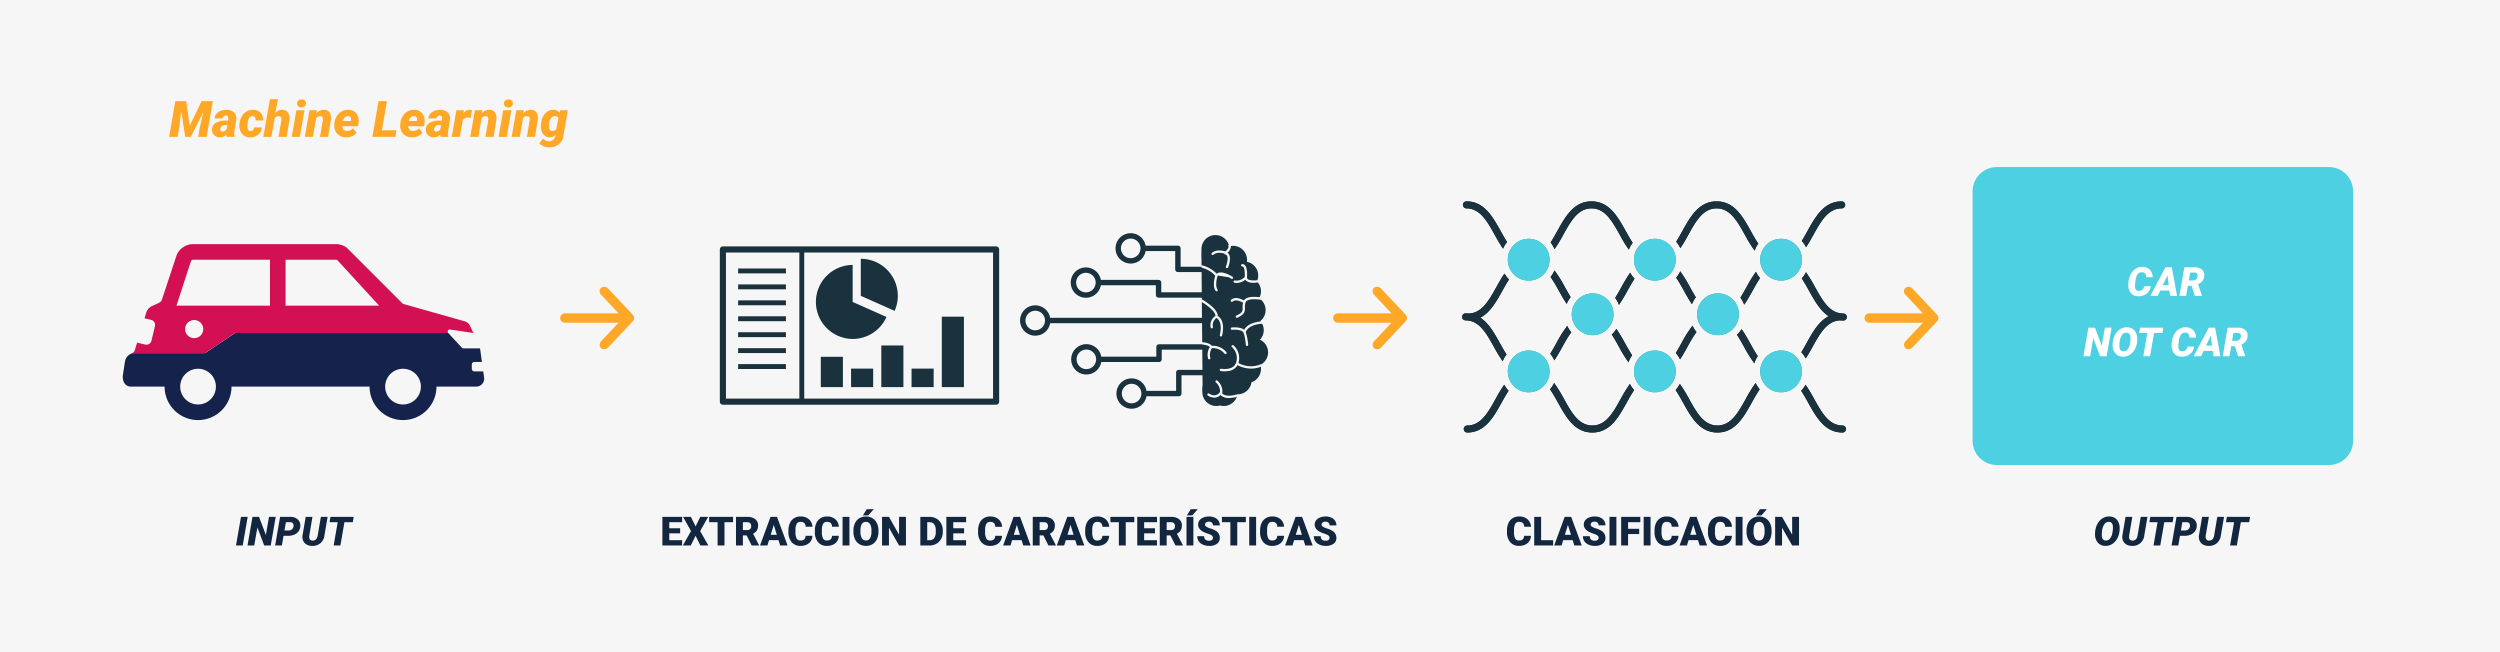 <svg xmlns="http://www.w3.org/2000/svg" xmlns:xlink="http://www.w3.org/1999/xlink" width="1242" height="324" viewBox="0 0 1242 324">
  <defs>
    <clipPath id="clip-path">
      <rect id="Rectángulo_43847" data-name="Rectángulo 43847" width="191.141" height="114.836" fill="none"/>
    </clipPath>
    <clipPath id="clip-path-3">
      <rect id="Rectángulo_43848" data-name="Rectángulo 43848" width="123.213" height="87.2" fill="none"/>
    </clipPath>
    <clipPath id="clip-path-4">
      <rect id="Rectángulo_43861" data-name="Rectángulo 43861" width="138.771" height="78.636" fill="none"/>
    </clipPath>
    <clipPath id="clip-path-5">
      <rect id="Rectángulo_43862" data-name="Rectángulo 43862" width="179.546" height="87.417" fill="none"/>
    </clipPath>
    <clipPath id="clip-path-6">
      <rect id="Rectángulo_43750" data-name="Rectángulo 43750" width="36.701" height="31" transform="translate(16)" fill="#ffa726"/>
    </clipPath>
  </defs>
  <g id="Grupo_144978" data-name="Grupo 144978" transform="translate(-178 -8726)">
    <g id="Grupo_144945" data-name="Grupo 144945">
      <g id="Grupo_144943" data-name="Grupo 144943">
        <path id="Trazado_192666" data-name="Trazado 192666" d="M0,0H1242V324H0Z" transform="translate(178 8726)" fill="#f6f6f6"/>
        <g id="Grupo_144899" data-name="Grupo 144899" transform="translate(892.369 8826.04)">
          <g id="Grupo_144898" data-name="Grupo 144898" transform="translate(12)" clip-path="url(#clip-path)">
            <path id="Trazado_192563" data-name="Trazado 192563" d="M49.071,31.684A10.381,10.381,0,1,0,59.451,42.065,10.381,10.381,0,0,0,49.071,31.684" transform="translate(-15.988 -13.093)" fill="#26a69a"/>
            <path id="Trazado_192564" data-name="Trazado 192564" d="M49.071,126.275a10.381,10.381,0,1,0,10.381,10.381,10.381,10.381,0,0,0-10.381-10.381" transform="translate(-15.988 -52.18)" fill="#26a69a"/>
            <path id="Trazado_192565" data-name="Trazado 192565" d="M155.913,52.444a10.381,10.381,0,1,0-10.381-10.381,10.381,10.381,0,0,0,10.381,10.381" transform="translate(-60.138 -13.092)" fill="#26a69a"/>
            <path id="Trazado_192566" data-name="Trazado 192566" d="M103.2,77.9a10.38,10.38,0,1,0,10.381,10.381A10.381,10.381,0,0,0,103.2,77.9" transform="translate(-38.356 -32.189)" fill="#26a69a"/>
            <path id="Trazado_192567" data-name="Trazado 192567" d="M209.346,77.9a10.38,10.38,0,1,0,10.381,10.381A10.381,10.381,0,0,0,209.346,77.9" transform="translate(-82.217 -32.189)" fill="#26a69a"/>
            <path id="Trazado_192568" data-name="Trazado 192568" d="M155.913,126.275a10.381,10.381,0,1,0,10.381,10.381,10.381,10.381,0,0,0-10.381-10.381" transform="translate(-60.138 -52.18)" fill="#26a69a"/>
            <path id="Trazado_192569" data-name="Trazado 192569" d="M262.755,52.444a10.381,10.381,0,1,0-10.381-10.381,10.381,10.381,0,0,0,10.381,10.381" transform="translate(-104.287 -13.092)" fill="#26a69a"/>
            <path id="Trazado_192570" data-name="Trazado 192570" d="M262.755,126.275a10.381,10.381,0,1,0,10.381,10.381,10.381,10.381,0,0,0-10.381-10.381" transform="translate(-104.287 -52.18)" fill="#26a69a"/>
            <path id="Trazado_192571" data-name="Trazado 192571" d="M80.716,115.739a69.877,69.877,0,0,1,4.362-7.168,13.916,13.916,0,0,1-1.994-3.144,62.7,62.7,0,0,0-5.415,8.615c-1,1.8-1.99,3.572-3.028,5.2a13.9,13.9,0,0,1,2.01,3.286c1.465-2.122,2.773-4.469,4.066-6.792" transform="translate(-30.844 -43.565)" fill="#1a323d"/>
            <path id="Trazado_192572" data-name="Trazado 192572" d="M82.931,75.089A13.843,13.843,0,0,1,84.888,71.7c-.965-1.543-1.889-3.2-2.826-4.885a65.086,65.086,0,0,0-5.218-8.364,13.873,13.873,0,0,1-1.927,3.262,75.073,75.073,0,0,1,4.1,6.8c1.249,2.244,2.513,4.511,3.917,6.575" transform="translate(-30.958 -24.154)" fill="#1a323d"/>
            <path id="Trazado_192573" data-name="Trazado 192573" d="M189.1,75.54a13.865,13.865,0,0,1,1.93-3.419c-.988-1.571-1.932-3.265-2.889-4.985a69.775,69.775,0,0,0-4.869-7.911,13.892,13.892,0,0,1-2.021,3.172c1.344,1.95,2.582,4.171,3.842,6.436,1.276,2.292,2.566,4.608,4.007,6.707" transform="translate(-74.899 -24.473)" fill="#1a323d"/>
            <path id="Trazado_192574" data-name="Trazado 192574" d="M137.066,60.373a77.5,77.5,0,0,0-4.377,7.238c-1.016,1.825-2.018,3.622-3.072,5.273a13.828,13.828,0,0,1,1.854,3.5,79.592,79.592,0,0,0,4.266-7.078c1.149-2.064,2.278-4.092,3.487-5.911a13.952,13.952,0,0,1-2.158-3.023" transform="translate(-53.561 -24.948)" fill="#1a323d"/>
            <path id="Trazado_192575" data-name="Trazado 192575" d="M238.637,67.3c-.995,1.787-1.975,3.546-3,5.167a13.87,13.87,0,0,1,1.882,3.471c1.507-2.161,2.846-4.564,4.17-6.942,1.223-2.2,2.425-4.352,3.723-6.26a13.919,13.919,0,0,1-2.07-3.119,72.2,72.2,0,0,0-4.7,7.682" transform="translate(-97.369 -24.634)" fill="#1a323d"/>
            <path id="Trazado_192576" data-name="Trazado 192576" d="M307.279,80.479a1.73,1.73,0,0,0-.422-.058l-.108,0c-5.888-.781-9.192-6.712-12.675-12.968A74.843,74.843,0,0,0,289.537,60a13.931,13.931,0,0,1-2.111,3.074c1.252,1.863,2.415,3.952,3.6,6.08,2.736,4.915,5.537,9.94,9.759,12.7-4.923,2.53-7.994,8.039-10.988,13.416-.855,1.536-1.7,3.051-2.574,4.475a13.945,13.945,0,0,1,2.2,3.057c1.211-1.86,2.324-3.856,3.426-5.835,3.678-6.606,7.157-12.848,13.69-13.048a14.433,14.433,0,0,0,1.55.083,1.744,1.744,0,0,0,0-3.488c-.275,0-.542-.014-.806-.035" transform="translate(-118.688 -24.794)" fill="#1a323d"/>
            <path id="Trazado_192577" data-name="Trazado 192577" d="M236.2,116.867a65.8,65.8,0,0,0,5.157,8.285,13.8,13.8,0,0,1,1.694-3.6c-1.33-1.937-2.555-4.136-3.8-6.378a80.432,80.432,0,0,0-4.22-7.013,13.948,13.948,0,0,1-2.319,2.792c1.211,1.821,2.341,3.852,3.491,5.917" transform="translate(-96.16 -44.694)" fill="#1a323d"/>
            <path id="Trazado_192578" data-name="Trazado 192578" d="M135.027,124.573a13.827,13.827,0,0,1,1.806-3.5c-1.225-1.837-2.368-3.888-3.53-5.976a79.081,79.081,0,0,0-4.293-7.118,13.965,13.965,0,0,1-2.3,2.815c1.231,1.842,2.378,3.9,3.545,6a71.114,71.114,0,0,0,4.772,7.78" transform="translate(-52.359 -44.619)" fill="#1a323d"/>
            <path id="Trazado_192579" data-name="Trazado 192579" d="M186.782,115.659a68.715,68.715,0,0,1,4.428-7.257,13.932,13.932,0,0,1-1.969-3.167,61.666,61.666,0,0,0-5.507,8.728c-.927,1.665-1.841,3.306-2.794,4.834a13.914,13.914,0,0,1,2.107,3.167c1.332-1.992,2.54-4.158,3.735-6.3" transform="translate(-74.769 -43.486)" fill="#1a323d"/>
            <path id="Trazado_192580" data-name="Trazado 192580" d="M215.563,161.827c-3.738,6.715-7.269,13.057-14.011,13.057s-10.273-6.342-14.011-13.057a72.862,72.862,0,0,0-4.658-7.623,13.925,13.925,0,0,1-2.1,3.079c1.293,1.9,2.49,4.051,3.709,6.241,4.064,7.3,8.266,14.849,17.059,14.849s12.995-7.549,17.059-14.849c1.294-2.325,2.565-4.606,3.951-6.594a13.905,13.905,0,0,1-2.008-3.173,68.058,68.058,0,0,0-4.991,8.07" transform="translate(-74.705 -63.536)" fill="#1a323d"/>
            <path id="Trazado_192581" data-name="Trazado 192581" d="M109.489,161.826c-3.738,6.714-7.269,13.057-14.012,13.057S85.2,168.541,81.465,161.826a68.043,68.043,0,0,0-4.993-8.072,13.9,13.9,0,0,1-2.007,3.173c1.387,1.989,2.658,4.269,3.953,6.6,4.064,7.3,8.267,14.848,17.06,14.848s13-7.549,17.059-14.849c1.218-2.188,2.415-4.335,3.708-6.238a13.894,13.894,0,0,1-2.1-3.078,73,73,0,0,0-4.655,7.619" transform="translate(-30.771 -63.535)" fill="#1a323d"/>
            <path id="Trazado_192582" data-name="Trazado 192582" d="M293.4,16.546c3.738-6.715,7.27-13.057,14.012-13.057a1.744,1.744,0,0,0,0-3.488c-8.793,0-13,7.549-17.06,14.849-.922,1.656-1.833,3.291-2.781,4.812a13.934,13.934,0,0,1,2.138,3.124c1.315-1.973,2.51-4.116,3.691-6.239" transform="translate(-118.83 0)" fill="#1a323d"/>
            <path id="Trazado_192583" data-name="Trazado 192583" d="M307.614,175.513c-6.742,0-10.273-6.342-14.011-13.057a78.185,78.185,0,0,0-4.336-7.178,13.931,13.931,0,0,1-2.192,2.976c1.206,1.817,2.333,3.84,3.48,5.9,4.064,7.3,8.266,14.849,17.059,14.849a1.744,1.744,0,0,0,0-3.488" transform="translate(-118.627 -64.165)" fill="#1a323d"/>
            <path id="Trazado_192584" data-name="Trazado 192584" d="M17.151,162.456c-3.738,6.715-7.27,13.058-14.012,13.058a1.744,1.744,0,0,0,0,3.488c8.793,0,13-7.549,17.06-14.849,1.146-2.058,2.273-4.082,3.479-5.9a13.935,13.935,0,0,1-2.192-2.975,78.314,78.314,0,0,0-4.335,7.176" transform="translate(-0.576 -64.166)" fill="#1a323d"/>
            <path id="Trazado_192585" data-name="Trazado 192585" d="M2.55,84.407a1.73,1.73,0,0,0,.422.058l.108,0c5.888.781,9.192,6.712,12.675,12.968a76.946,76.946,0,0,0,4.406,7.277,13.848,13.848,0,0,1,1.912-3.394c-1.128-1.733-2.19-3.64-3.27-5.58-2.736-4.915-5.537-9.94-9.759-12.7,4.923-2.53,7.994-8.039,10.988-13.416,1.078-1.936,2.139-3.84,3.264-5.571a13.973,13.973,0,0,1-2.241-2.926c-1.467,2.124-2.776,4.474-4.071,6.8-3.678,6.606-7.157,12.848-13.69,13.048a14.433,14.433,0,0,0-1.55-.083,1.744,1.744,0,0,0,0,3.488c.275,0,.542.014.806.035" transform="translate(0 -25.256)" fill="#1a323d"/>
            <path id="Trazado_192586" data-name="Trazado 192586" d="M187.326,16.545c3.738-6.714,7.269-13.057,14.012-13.057s10.274,6.342,14.012,13.057a69.361,69.361,0,0,0,4.9,7.948,13.831,13.831,0,0,1,1.792-3.5c-1.267-1.879-2.445-3.99-3.642-6.142C214.334,7.549,210.131,0,201.338,0s-13,7.549-17.059,14.849c-1,1.791-1.98,3.554-3.012,5.178a13.885,13.885,0,0,1,2.047,3.235c1.444-2.1,2.736-4.422,4.014-6.717" transform="translate(-74.904)" fill="#1a323d"/>
            <path id="Trazado_192587" data-name="Trazado 192587" d="M81.254,16.546C84.992,9.831,88.523,3.488,95.265,3.488s10.273,6.342,14.012,13.057a74.691,74.691,0,0,0,4.53,7.449,13.843,13.843,0,0,1,1.9-3.4c-1.168-1.777-2.264-3.744-3.379-5.746C108.26,7.549,104.057,0,95.265,0S82.27,7.549,78.206,14.849c-1.075,1.931-2.134,3.83-3.255,5.558A13.9,13.9,0,0,1,76.9,23.75a77.948,77.948,0,0,0,4.354-7.2" transform="translate(-30.972)" fill="#1a323d"/>
            <path id="Trazado_192588" data-name="Trazado 192588" d="M2.442,3.488c6.742,0,10.273,6.342,14.011,13.057,1.326,2.382,2.668,4.789,4.178,6.953a13.9,13.9,0,0,1,2-3.287c-1.075-1.675-2.094-3.5-3.129-5.362C15.437,7.549,11.235,0,2.442,0a1.744,1.744,0,0,0,0,3.488" transform="translate(-0.288)" fill="#1a323d"/>
          </g>
          <g id="Grupo_144906" data-name="Grupo 144906" transform="translate(12)" clip-path="url(#clip-path)">
            <path id="Trazado_192595" data-name="Trazado 192595" d="M49.071,31.684A10.381,10.381,0,1,0,59.451,42.065,10.381,10.381,0,0,0,49.071,31.684" transform="translate(-15.988 -13.093)" fill="#4dd0e1"/>
            <path id="Trazado_192596" data-name="Trazado 192596" d="M49.071,126.275a10.381,10.381,0,1,0,10.381,10.381,10.381,10.381,0,0,0-10.381-10.381" transform="translate(-15.988 -52.18)" fill="#4dd0e1"/>
            <path id="Trazado_192597" data-name="Trazado 192597" d="M155.913,52.444a10.381,10.381,0,1,0-10.381-10.381,10.381,10.381,0,0,0,10.381,10.381" transform="translate(-60.138 -13.092)" fill="#4dd0e1"/>
            <path id="Trazado_192598" data-name="Trazado 192598" d="M103.2,77.9a10.38,10.38,0,1,0,10.381,10.381A10.381,10.381,0,0,0,103.2,77.9" transform="translate(-38.356 -32.189)" fill="#4dd0e1"/>
            <path id="Trazado_192599" data-name="Trazado 192599" d="M209.346,77.9a10.38,10.38,0,1,0,10.381,10.381A10.381,10.381,0,0,0,209.346,77.9" transform="translate(-82.217 -32.189)" fill="#4dd0e1"/>
            <path id="Trazado_192600" data-name="Trazado 192600" d="M155.913,126.275a10.381,10.381,0,1,0,10.381,10.381,10.381,10.381,0,0,0-10.381-10.381" transform="translate(-60.138 -52.18)" fill="#4dd0e1"/>
            <path id="Trazado_192601" data-name="Trazado 192601" d="M262.755,52.444a10.381,10.381,0,1,0-10.381-10.381,10.381,10.381,0,0,0,10.381,10.381" transform="translate(-104.287 -13.092)" fill="#4dd0e1"/>
            <path id="Trazado_192602" data-name="Trazado 192602" d="M262.755,126.275a10.381,10.381,0,1,0,10.381,10.381,10.381,10.381,0,0,0-10.381-10.381" transform="translate(-104.287 -52.18)" fill="#4dd0e1"/>
            <path id="Trazado_192603" data-name="Trazado 192603" d="M80.716,115.739a69.877,69.877,0,0,1,4.362-7.168,13.916,13.916,0,0,1-1.994-3.144,62.7,62.7,0,0,0-5.415,8.615c-1,1.8-1.99,3.572-3.028,5.2a13.9,13.9,0,0,1,2.01,3.286c1.465-2.122,2.773-4.469,4.066-6.792" transform="translate(-30.844 -43.565)" fill="#1a323d"/>
            <path id="Trazado_192604" data-name="Trazado 192604" d="M82.931,75.089A13.843,13.843,0,0,1,84.888,71.7c-.965-1.543-1.889-3.2-2.826-4.885a65.086,65.086,0,0,0-5.218-8.364,13.873,13.873,0,0,1-1.927,3.262,75.073,75.073,0,0,1,4.1,6.8c1.249,2.244,2.513,4.511,3.917,6.575" transform="translate(-30.958 -24.154)" fill="#1a323d"/>
            <path id="Trazado_192605" data-name="Trazado 192605" d="M189.1,75.54a13.865,13.865,0,0,1,1.93-3.419c-.988-1.571-1.932-3.265-2.889-4.985a69.775,69.775,0,0,0-4.869-7.911,13.892,13.892,0,0,1-2.021,3.172c1.344,1.95,2.582,4.171,3.842,6.436,1.276,2.292,2.566,4.608,4.007,6.707" transform="translate(-74.899 -24.473)" fill="#1a323d"/>
            <path id="Trazado_192606" data-name="Trazado 192606" d="M137.066,60.373a77.5,77.5,0,0,0-4.377,7.238c-1.016,1.825-2.018,3.622-3.072,5.273a13.828,13.828,0,0,1,1.854,3.5,79.592,79.592,0,0,0,4.266-7.078c1.149-2.064,2.278-4.092,3.487-5.911a13.952,13.952,0,0,1-2.158-3.023" transform="translate(-53.561 -24.948)" fill="#1a323d"/>
            <path id="Trazado_192607" data-name="Trazado 192607" d="M238.637,67.3c-.995,1.787-1.975,3.546-3,5.167a13.87,13.87,0,0,1,1.882,3.471c1.507-2.161,2.846-4.564,4.17-6.942,1.223-2.2,2.425-4.352,3.723-6.26a13.919,13.919,0,0,1-2.07-3.119,72.2,72.2,0,0,0-4.7,7.682" transform="translate(-97.369 -24.634)" fill="#1a323d"/>
            <path id="Trazado_192608" data-name="Trazado 192608" d="M307.279,80.479a1.73,1.73,0,0,0-.422-.058l-.108,0c-5.888-.781-9.192-6.712-12.675-12.968A74.843,74.843,0,0,0,289.537,60a13.931,13.931,0,0,1-2.111,3.074c1.252,1.863,2.415,3.952,3.6,6.08,2.736,4.915,5.537,9.94,9.759,12.7-4.923,2.53-7.994,8.039-10.988,13.416-.855,1.536-1.7,3.051-2.574,4.475a13.945,13.945,0,0,1,2.2,3.057c1.211-1.86,2.324-3.856,3.426-5.835,3.678-6.606,7.157-12.848,13.69-13.048a14.433,14.433,0,0,0,1.55.083,1.744,1.744,0,0,0,0-3.488c-.275,0-.542-.014-.806-.035" transform="translate(-118.688 -24.794)" fill="#1a323d"/>
            <path id="Trazado_192609" data-name="Trazado 192609" d="M236.2,116.867a65.8,65.8,0,0,0,5.157,8.285,13.8,13.8,0,0,1,1.694-3.6c-1.33-1.937-2.555-4.136-3.8-6.378a80.432,80.432,0,0,0-4.22-7.013,13.948,13.948,0,0,1-2.319,2.792c1.211,1.821,2.341,3.852,3.491,5.917" transform="translate(-96.16 -44.694)" fill="#1a323d"/>
            <path id="Trazado_192610" data-name="Trazado 192610" d="M135.027,124.573a13.827,13.827,0,0,1,1.806-3.5c-1.225-1.837-2.368-3.888-3.53-5.976a79.081,79.081,0,0,0-4.293-7.118,13.965,13.965,0,0,1-2.3,2.815c1.231,1.842,2.378,3.9,3.545,6a71.114,71.114,0,0,0,4.772,7.78" transform="translate(-52.359 -44.619)" fill="#1a323d"/>
            <path id="Trazado_192611" data-name="Trazado 192611" d="M186.782,115.659a68.715,68.715,0,0,1,4.428-7.257,13.932,13.932,0,0,1-1.969-3.167,61.666,61.666,0,0,0-5.507,8.728c-.927,1.665-1.841,3.306-2.794,4.834a13.914,13.914,0,0,1,2.107,3.167c1.332-1.992,2.54-4.158,3.735-6.3" transform="translate(-74.769 -43.486)" fill="#1a323d"/>
            <path id="Trazado_192612" data-name="Trazado 192612" d="M215.563,161.827c-3.738,6.715-7.269,13.057-14.011,13.057s-10.273-6.342-14.011-13.057a72.862,72.862,0,0,0-4.658-7.623,13.925,13.925,0,0,1-2.1,3.079c1.293,1.9,2.49,4.051,3.709,6.241,4.064,7.3,8.266,14.849,17.059,14.849s12.995-7.549,17.059-14.849c1.294-2.325,2.565-4.606,3.951-6.594a13.905,13.905,0,0,1-2.008-3.173,68.058,68.058,0,0,0-4.991,8.07" transform="translate(-74.705 -63.536)" fill="#1a323d"/>
            <path id="Trazado_192613" data-name="Trazado 192613" d="M109.489,161.826c-3.738,6.714-7.269,13.057-14.012,13.057S85.2,168.541,81.465,161.826a68.043,68.043,0,0,0-4.993-8.072,13.9,13.9,0,0,1-2.007,3.173c1.387,1.989,2.658,4.269,3.953,6.6,4.064,7.3,8.267,14.848,17.06,14.848s13-7.549,17.059-14.849c1.218-2.188,2.415-4.335,3.708-6.238a13.894,13.894,0,0,1-2.1-3.078,73,73,0,0,0-4.655,7.619" transform="translate(-30.771 -63.535)" fill="#1a323d"/>
            <path id="Trazado_192614" data-name="Trazado 192614" d="M293.4,16.546c3.738-6.715,7.27-13.057,14.012-13.057a1.744,1.744,0,0,0,0-3.488c-8.793,0-13,7.549-17.06,14.849-.922,1.656-1.833,3.291-2.781,4.812a13.934,13.934,0,0,1,2.138,3.124c1.315-1.973,2.51-4.116,3.691-6.239" transform="translate(-118.83 0)" fill="#1a323d"/>
            <path id="Trazado_192615" data-name="Trazado 192615" d="M307.614,175.513c-6.742,0-10.273-6.342-14.011-13.057a78.185,78.185,0,0,0-4.336-7.178,13.931,13.931,0,0,1-2.192,2.976c1.206,1.817,2.333,3.84,3.48,5.9,4.064,7.3,8.266,14.849,17.059,14.849a1.744,1.744,0,0,0,0-3.488" transform="translate(-118.627 -64.165)" fill="#1a323d"/>
            <path id="Trazado_192616" data-name="Trazado 192616" d="M17.151,162.456c-3.738,6.715-7.27,13.058-14.012,13.058a1.744,1.744,0,0,0,0,3.488c8.793,0,13-7.549,17.06-14.849,1.146-2.058,2.273-4.082,3.479-5.9a13.935,13.935,0,0,1-2.192-2.975,78.314,78.314,0,0,0-4.335,7.176" transform="translate(-0.576 -64.166)" fill="#1a323d"/>
            <path id="Trazado_192617" data-name="Trazado 192617" d="M2.55,84.407a1.73,1.73,0,0,0,.422.058l.108,0c5.888.781,9.192,6.712,12.675,12.968a76.946,76.946,0,0,0,4.406,7.277,13.848,13.848,0,0,1,1.912-3.394c-1.128-1.733-2.19-3.64-3.27-5.58-2.736-4.915-5.537-9.94-9.759-12.7,4.923-2.53,7.994-8.039,10.988-13.416,1.078-1.936,2.139-3.84,3.264-5.571a13.973,13.973,0,0,1-2.241-2.926c-1.467,2.124-2.776,4.474-4.071,6.8-3.678,6.606-7.157,12.848-13.69,13.048a14.433,14.433,0,0,0-1.55-.083,1.744,1.744,0,0,0,0,3.488c.275,0,.542.014.806.035" transform="translate(0 -25.256)" fill="#1a323d"/>
            <path id="Trazado_192618" data-name="Trazado 192618" d="M187.326,16.545c3.738-6.714,7.269-13.057,14.012-13.057s10.274,6.342,14.012,13.057a69.361,69.361,0,0,0,4.9,7.948,13.831,13.831,0,0,1,1.792-3.5c-1.267-1.879-2.445-3.99-3.642-6.142C214.334,7.549,210.131,0,201.338,0s-13,7.549-17.059,14.849c-1,1.791-1.98,3.554-3.012,5.178a13.885,13.885,0,0,1,2.047,3.235c1.444-2.1,2.736-4.422,4.014-6.717" transform="translate(-74.904)" fill="#1a323d"/>
            <path id="Trazado_192619" data-name="Trazado 192619" d="M81.254,16.546C84.992,9.831,88.523,3.488,95.265,3.488s10.273,6.342,14.012,13.057a74.691,74.691,0,0,0,4.53,7.449,13.843,13.843,0,0,1,1.9-3.4c-1.168-1.777-2.264-3.744-3.379-5.746C108.26,7.549,104.057,0,95.265,0S82.27,7.549,78.206,14.849c-1.075,1.931-2.134,3.83-3.255,5.558A13.9,13.9,0,0,1,76.9,23.75a77.948,77.948,0,0,0,4.354-7.2" transform="translate(-30.972)" fill="#1a323d"/>
            <path id="Trazado_192620" data-name="Trazado 192620" d="M2.442,3.488c6.742,0,10.273,6.342,14.011,13.057,1.326,2.382,2.668,4.789,4.178,6.953a13.9,13.9,0,0,1,2-3.287c-1.075-1.675-2.094-3.5-3.129-5.362C15.437,7.549,11.235,0,2.442,0a1.744,1.744,0,0,0,0,3.488" transform="translate(-0.288)" fill="#1a323d"/>
          </g>
        </g>
        <g id="Grupo_144901" data-name="Grupo 144901" transform="translate(684.771 8841.858)">
          <g id="Grupo_144900" data-name="Grupo 144900" clip-path="url(#clip-path-3)">
            <path id="Trazado_192589" data-name="Trazado 192589" d="M119.193,52.9a6.93,6.93,0,0,0,1.091-7.939c-2.817.2-6.869,1.04-8.187,4.1a28.106,28.106,0,0,1,1.231,6.339.582.582,0,0,1-.529.63l-.051,0a.582.582,0,0,1-.579-.532c0-.045-.4-4.495-1.226-6.168-.731-1.475-4.423-1.463-5.659-1.343a.582.582,0,0,1-.114-1.158c.495-.049,4.358-.372,6.161,1.161,1.652-2.912,5.375-3.865,8.229-4.15q-.091-.114-.186-.224a6.933,6.933,0,0,0,.381-10.518c-2.7-.424-7.1-.674-7.737,1.321a7.387,7.387,0,0,0-.3,2.62c.039,1.981-.195,3.3-3.757,4.939a.582.582,0,0,1-.486-1.058c3.126-1.437,3.109-2.3,3.078-3.858a9.1,9.1,0,0,1,.224-2.546c-3.688-2.086-5.066-.639-5.106-.6a.582.582,0,0,1-.9-.735c.077-.1,1.893-2.264,6.437.239,1.313-2.059,5.2-1.955,7.809-1.617a6.922,6.922,0,0,0-.966-7.434.575.575,0,0,1-.313.147,13.293,13.293,0,0,1-1.7.108,6.084,6.084,0,0,1-3.669-.927,2.211,2.211,0,0,1-.5-.581,7,7,0,0,1-4.3,1.606,4.142,4.142,0,0,1-1.1-.128.582.582,0,1,1,.331-1.116c.022.007,2.227.624,4.793-1.647.118-1.7.019-4.425-.746-5.167a.48.48,0,0,0-.425-.146.582.582,0,0,1-.136-1.156,1.638,1.638,0,0,1,1.372.467c1.419,1.375,1.137,5.608,1.082,6.284a.947.947,0,0,0,.367.686c1,.825,3.567.686,4.474.563a.578.578,0,0,1,.3.04,6.931,6.931,0,0,0-5.2-9.193A6.935,6.935,0,0,0,105.81,6.28a6.882,6.882,0,0,0-1.1.09,1.581,1.581,0,0,1,.049.444A4.782,4.782,0,0,1,103,9.734a2.282,2.282,0,0,1,.827.846c1.161,2.041-.3,5.974-.474,6.415a.582.582,0,0,1-1.086-.419c.408-1.058,1.3-4.1.547-5.421a1.149,1.149,0,0,0-.873-.587.581.581,0,0,1-.475-.477c-1.119-.3-3.8-.823-5.413.6a.582.582,0,0,1-.77-.873c2.2-1.939,5.654-1.111,6.756-.777,1.51-1.426,1.621-2.223,1.532-2.409a.582.582,0,0,1,.04-.784.646.646,0,0,1,.072-.058A6.935,6.935,0,0,0,91.642,3.524l-.161.207a6.906,6.906,0,0,0-1.358,4.123c0,1.544-.142,3.275,0,4.863l.028,3.191a14.948,14.948,0,0,1,7.5,4.191c2.6-1.923,7.665,1.385,7.894,1.536a.582.582,0,1,1-.643.97,14.124,14.124,0,0,0-1.249-.728l-5.33-.824a1.635,1.635,0,0,0-.209.19c-.446,1.405-1.229,5.022-.038,6.709a.582.582,0,1,1-.951.671c-1.579-2.236-.52-6.382-.173-7.556a13.472,13.472,0,0,0-6.78-3.937v-.49H79.753V7.536a1.34,1.34,0,0,0-1.34-1.34H62.437v.4a7.536,7.536,0,1,0,0,1.872v.4H77.072v9.106a1.34,1.34,0,0,0,1.34,1.34H90.176v-.454l.091,10.47H70.145v-4.8a1.34,1.34,0,0,0-1.34-1.34H40.122a7.536,7.536,0,1,0,0,2.681H67.465v4.8a1.34,1.34,0,0,0,1.34,1.34H90.283v-.7l.014,1.631a.573.573,0,0,1,.292.073c.809.46,7.653,4.458,7.622,8.106,4.081,2.463,2.234,9.462,2.15,9.767a.582.582,0,0,1-.561.43.6.6,0,0,1-.153-.02.582.582,0,0,1-.409-.714c.018-.066,1.7-6.444-1.633-8.467a4.3,4.3,0,0,0-1.783,4.5.583.583,0,0,1-.494.658.633.633,0,0,1-.083.006.581.581,0,0,1-.575-.5,5.485,5.485,0,0,1,2.379-5.678c.022-2.384-4.572-5.615-6.743-6.9l.068,7.831H14.949a7.536,7.536,0,1,0,0,2.681H90.4l.081,9.41c1.7.162,3.894.609,4.795,1.822a8.6,8.6,0,0,1,7.23,3.176.582.582,0,0,1-.931.7,7.518,7.518,0,0,0-6.285-2.707,5.958,5.958,0,0,0-.76,4.819.582.582,0,0,1-.41.713.6.6,0,0,1-.152.02.582.582,0,0,1-.561-.43,7.139,7.139,0,0,1,.866-5.69c-.61-.7-2.205-1.087-3.765-1.251v-.118H69.028a1.341,1.341,0,0,0-1.34,1.34v4.8H40.345a7.536,7.536,0,1,0,0,2.681H69.028a1.341,1.341,0,0,0,1.341-1.34v-4.8H90.507V57.2L90.6,67.878H78.859a1.34,1.34,0,0,0-1.34,1.34v9.106H62.884v.4a7.536,7.536,0,1,0,0,1.872V81H78.859a1.34,1.34,0,0,0,1.34-1.34V70.559H90.622l.043,5a12.63,12.63,0,0,0-.116,3.344,6.939,6.939,0,0,0,8.78,6.69,6.938,6.938,0,0,0,8.348-4.282,14.794,14.794,0,0,1-3.839.571,5.8,5.8,0,0,1-4.284-1.49,4.4,4.4,0,0,1-2.471,1.263,4.291,4.291,0,0,1-.619.044,5.83,5.83,0,0,1-3.234-1.106.582.582,0,0,1,.708-.923,4.5,4.5,0,0,0,2.987.832,3.663,3.663,0,0,0,2.405-1.629c.01-.014.023-.025.034-.038A6.136,6.136,0,0,0,97.2,74.06a.582.582,0,0,1,.8-.841,7.01,7.01,0,0,1,2.431,6.407c2.174,2.164,7.321.441,7.392.416a.572.572,0,0,1,.189-.029v0l.09,0a6.938,6.938,0,0,0,6.87-5.969,6.942,6.942,0,0,0,4.62-7.68,12.756,12.756,0,0,1-4.808.9,14.586,14.586,0,0,1-6.754-1.7,6.03,6.03,0,0,1-4.571,2.92,11.372,11.372,0,0,1-1.856.147,11.551,11.551,0,0,1-1.914-.148.582.582,0,0,1,.21-1.145,11.1,11.1,0,0,0,3.4-.006c2.224-.379,3.608-1.5,4.115-3.319a7.273,7.273,0,0,0-2.164-7.433.582.582,0,0,1,.736-.9,8.433,8.433,0,0,1,2.55,8.646c-.016.056-.035.11-.052.165a12.683,12.683,0,0,0,10.916.689.58.58,0,0,1,.444-.033,6.937,6.937,0,0,0-.654-12.24M54.962,12.39a4.855,4.855,0,1,1,4.855-4.855,4.86,4.86,0,0,1-4.855,4.855m-22.254,17a4.855,4.855,0,1,1,4.855-4.855,4.861,4.861,0,0,1-4.855,4.855M7.536,48.231a4.855,4.855,0,1,1,4.855-4.855,4.86,4.86,0,0,1-4.855,4.855m25.4,19.289a4.855,4.855,0,1,1,4.855-4.855,4.86,4.86,0,0,1-4.855,4.855m22.477,17a4.855,4.855,0,1,1,4.855-4.855,4.861,4.861,0,0,1-4.855,4.855" fill="#1a323d"/>
          </g>
        </g>
        <g id="Grupo_144903" data-name="Grupo 144903" transform="translate(535.615 8848.422)">
          <g id="Grupo_144902" data-name="Grupo 144902" clip-path="url(#clip-path-4)">
            <path id="Trazado_192590" data-name="Trazado 192590" d="M137.251,0H1.519A1.519,1.519,0,0,0,0,1.519v75.6a1.519,1.519,0,0,0,1.519,1.519H137.251a1.52,1.52,0,0,0,1.519-1.519V1.519A1.519,1.519,0,0,0,137.251,0M3.039,3.039H39.5V75.6H3.039ZM135.732,75.6H41.927V3.039h93.805Z" fill="#1a323d"/>
            <rect id="Rectángulo_43849" data-name="Rectángulo 43849" width="23.752" height="2.431" transform="translate(9.086 10.961)" fill="#1a323d"/>
            <rect id="Rectángulo_43850" data-name="Rectángulo 43850" width="23.752" height="2.431" transform="translate(9.086 18.878)" fill="#1a323d"/>
            <rect id="Rectángulo_43851" data-name="Rectángulo 43851" width="23.752" height="2.431" transform="translate(9.086 26.796)" fill="#1a323d"/>
            <rect id="Rectángulo_43852" data-name="Rectángulo 43852" width="23.752" height="2.431" transform="translate(9.086 34.713)" fill="#1a323d"/>
            <rect id="Rectángulo_43853" data-name="Rectángulo 43853" width="23.752" height="2.431" transform="translate(9.086 42.63)" fill="#1a323d"/>
            <rect id="Rectángulo_43854" data-name="Rectángulo 43854" width="23.752" height="2.431" transform="translate(9.086 50.548)" fill="#1a323d"/>
            <rect id="Rectángulo_43855" data-name="Rectángulo 43855" width="23.752" height="2.431" transform="translate(9.086 58.465)" fill="#1a323d"/>
            <path id="Trazado_192591" data-name="Trazado 192591" d="M137.292,59.743A18.392,18.392,0,0,0,154.1,48.825l-16.808-7.47V22.966a18.389,18.389,0,0,0,0,36.777" transform="translate(-71.312 -13.774)" fill="#1a323d"/>
            <path id="Trazado_192592" data-name="Trazado 192592" d="M193.359,33.764A18.389,18.389,0,0,0,174.97,15.375V33.764l16.807,7.47a18.32,18.32,0,0,0,1.582-7.47" transform="translate(-104.939 -9.221)" fill="#1a323d"/>
            <rect id="Rectángulo_43856" data-name="Rectángulo 43856" width="10.982" height="15.068" transform="translate(50.161 54.828)" fill="#1a323d"/>
            <rect id="Rectángulo_43857" data-name="Rectángulo 43857" width="10.982" height="9.194" transform="translate(65.189 60.702)" fill="#1a323d"/>
            <rect id="Rectángulo_43858" data-name="Rectángulo 43858" width="10.982" height="20.687" transform="translate(80.216 49.209)" fill="#1a323d"/>
            <rect id="Rectángulo_43859" data-name="Rectángulo 43859" width="10.982" height="9.194" transform="translate(95.244 60.702)" fill="#1a323d"/>
            <rect id="Rectángulo_43860" data-name="Rectángulo 43860" width="10.982" height="34.99" transform="translate(110.272 34.907)" fill="#1a323d"/>
          </g>
        </g>
        <g id="Grupo_144905" data-name="Grupo 144905" transform="translate(239 8847.281)">
          <g id="Grupo_144904" data-name="Grupo 144904" transform="translate(0 0)" clip-path="url(#clip-path-5)">
            <path id="Trazado_192593" data-name="Trazado 192593" d="M28.524,70.794a8.872,8.872,0,1,0,8.87-8.874,8.886,8.886,0,0,0-8.87,8.874m110.7,8.874a8.874,8.874,0,1,0-8.874-8.874,8.886,8.886,0,0,0,8.874,8.874m-83.47-35.5H161.691l6.773,7.3a1.052,1.052,0,0,0,.763.33h8.264l.928,6.728h-3.73a1.3,1.3,0,0,0-1.3,1.3v2.106a1.3,1.3,0,0,0,1.3,1.3h4.385l.386,2.781a3.956,3.956,0,0,1-3.866,4.775H155.843a16.621,16.621,0,1,1-33.242,0H54.017a16.623,16.623,0,1,1-33.246,0H4.18c-3.171,0-4.566-2.821-4.088-5.956l.977-6.431A5.192,5.192,0,0,1,4.3,54.364l.153-.056c.116-.049.225-.1.325-.153H40.863Z" transform="translate(-0.001 0)" fill="#15224b"/>
            <path id="Trazado_192594" data-name="Trazado 192594" d="M73.718,30.561V7.74H35.629a1.336,1.336,0,0,0-1.19.749l-7.19,22.072ZM36.054,46.711a4.5,4.5,0,1,0-4.5-4.5,4.5,4.5,0,0,0,4.5,4.5m45.413-16.15h46.47L107.23,8.006a1.3,1.3,0,0,0-.783-.266H81.467ZM7.072,50.995l.623-2.058,4.011.965a2.592,2.592,0,0,0,3.131-1.921l1.736-7.226a2.592,2.592,0,0,0-1.921-3.128l-3.271-.787.868-2.846A5.181,5.181,0,0,1,15.022,30.8l.832-.386c1.086-.5,3.513-1.358,4.032-2.436l7.58-22.869A9.068,9.068,0,0,1,35.629,0h70.818a9.069,9.069,0,0,1,5.4,1.776l27.878,27.87,30.694,8.7a3.959,3.959,0,0,1,2.548,2.034s.824,1.72,1.8,3.77l-11.576-1.721a1.044,1.044,0,0,0-.916,1.744H56.34L41.448,54.154H5.364c1.162-.627,1.282-1.768,1.708-3.159" transform="translate(-0.587 0)" fill="#d21053"/>
          </g>
        </g>
        <path id="Trazado_192670" data-name="Trazado 192670" d="M9.893-6.025H4.5v3.389h6.367V0H1.074V-14.219h9.814v2.646H4.5v3H9.893Zm7.676-3.467,2.324-4.727h3.916L19.834-7.168,23.916,0H19.961L17.568-4.814,15.176,0H11.23L15.3-7.168l-3.965-7.051h3.906Zm18.623-2.08H31.924V0H28.5V-11.572H24.307v-2.646H36.191ZM42.92-5.02H41.064V0H37.637V-14.219h5.6A6.241,6.241,0,0,1,47.188-13.1a3.807,3.807,0,0,1,1.426,3.174,4.625,4.625,0,0,1-.6,2.461,4.264,4.264,0,0,1-1.88,1.582L49.1-.146V0H45.43ZM41.064-7.666h2.168a1.949,1.949,0,0,0,1.47-.513A1.979,1.979,0,0,0,45.2-9.609a2,2,0,0,0-.5-1.44,1.931,1.931,0,0,0-1.465-.522H41.064Zm17.7,5.01h-4.7L53.242,0H49.58l5.215-14.219h3.223L63.271,0H59.59ZM54.883-5.3h3.057l-1.533-4.932Zm20.723.488a5.193,5.193,0,0,1-.8,2.622A4.833,4.833,0,0,1,72.749-.43,7,7,0,0,1,69.727.2a5.584,5.584,0,0,1-4.414-1.826A7.54,7.54,0,0,1,63.7-6.787v-.7a8.607,8.607,0,0,1,.728-3.657,5.513,5.513,0,0,1,2.095-2.422,5.844,5.844,0,0,1,3.164-.854,6.129,6.129,0,0,1,4.16,1.362,5.383,5.383,0,0,1,1.787,3.755H72.217a2.547,2.547,0,0,0-.654-1.865,2.691,2.691,0,0,0-1.875-.566,2.048,2.048,0,0,0-1.875.957,6.151,6.151,0,0,0-.625,3.057v1.006a6.806,6.806,0,0,0,.571,3.252,2.091,2.091,0,0,0,1.968.977,2.632,2.632,0,0,0,1.807-.557A2.363,2.363,0,0,0,72.2-4.814Zm13.125,0a5.193,5.193,0,0,1-.8,2.622A4.833,4.833,0,0,1,85.874-.43,7,7,0,0,1,82.852.2a5.584,5.584,0,0,1-4.414-1.826,7.54,7.54,0,0,1-1.611-5.156v-.7a8.607,8.607,0,0,1,.728-3.657,5.513,5.513,0,0,1,2.095-2.422,5.844,5.844,0,0,1,3.164-.854,6.129,6.129,0,0,1,4.16,1.362A5.383,5.383,0,0,1,88.76-9.307H85.342a2.547,2.547,0,0,0-.654-1.865,2.691,2.691,0,0,0-1.875-.566,2.048,2.048,0,0,0-1.875.957,6.151,6.151,0,0,0-.625,3.057v1.006a6.806,6.806,0,0,0,.571,3.252,2.091,2.091,0,0,0,1.968.977,2.632,2.632,0,0,0,1.807-.557,2.363,2.363,0,0,0,.664-1.768ZM94,0H90.586V-14.219H94Zm14.424-6.816a8.385,8.385,0,0,1-.771,3.682,5.7,5.7,0,0,1-2.192,2.466A6.1,6.1,0,0,1,102.227.2,6.191,6.191,0,0,1,99-.64a5.692,5.692,0,0,1-2.192-2.388,8.144,8.144,0,0,1-.825-3.564v-.8a8.422,8.422,0,0,1,.767-3.687,5.688,5.688,0,0,1,2.2-2.466,6.147,6.147,0,0,1,3.257-.869,6.087,6.087,0,0,1,3.223.859,5.79,5.79,0,0,1,2.2,2.446,8.18,8.18,0,0,1,.8,3.638Zm-3.486-.6a5.979,5.979,0,0,0-.708-3.218,2.271,2.271,0,0,0-2.026-1.1q-2.578,0-2.725,3.867l-.01,1.045a6.149,6.149,0,0,0,.693,3.213,2.268,2.268,0,0,0,2.061,1.123,2.24,2.24,0,0,0,2-1.1,5.982,5.982,0,0,0,.713-3.174Zm-2.334-10.615h3.477l-2.715,3.066h-2.686ZM122.07,0h-3.408l-5.039-8.848V0H110.2V-14.219h3.428l5.029,8.848v-8.848h3.418Zm7.148,0V-14.219h4.58a6.737,6.737,0,0,1,3.389.854,6.006,6.006,0,0,1,2.349,2.412,7.283,7.283,0,0,1,.854,3.491v.654a7.325,7.325,0,0,1-.825,3.5,6.032,6.032,0,0,1-2.324,2.422A6.589,6.589,0,0,1,133.9,0Zm3.428-11.572v8.936h1.191a2.666,2.666,0,0,0,2.266-1.05,5.145,5.145,0,0,0,.791-3.12v-.615a5.1,5.1,0,0,0-.791-3.105,2.713,2.713,0,0,0-2.3-1.045Zm18.32,5.547h-5.391v3.389h6.367V0h-9.795V-14.219h9.814v2.646h-6.387v3h5.391Zm18.857,1.211a5.193,5.193,0,0,1-.8,2.622A4.833,4.833,0,0,1,166.968-.43,7,7,0,0,1,163.945.2a5.584,5.584,0,0,1-4.414-1.826,7.54,7.54,0,0,1-1.611-5.156v-.7a8.607,8.607,0,0,1,.728-3.657,5.513,5.513,0,0,1,2.095-2.422,5.844,5.844,0,0,1,3.164-.854,6.129,6.129,0,0,1,4.16,1.362,5.383,5.383,0,0,1,1.787,3.755h-3.418a2.547,2.547,0,0,0-.654-1.865,2.691,2.691,0,0,0-1.875-.566,2.048,2.048,0,0,0-1.875.957,6.151,6.151,0,0,0-.625,3.057v1.006a6.806,6.806,0,0,0,.571,3.252,2.091,2.091,0,0,0,1.968.977,2.632,2.632,0,0,0,1.807-.557,2.363,2.363,0,0,0,.664-1.768Zm9.7,2.158h-4.7L174,0h-3.662l5.215-14.219h3.223L184.033,0h-3.682ZM175.645-5.3H178.7l-1.533-4.932Zm14.707.283H188.5V0h-3.428V-14.219h5.6a6.241,6.241,0,0,1,3.955,1.123,3.807,3.807,0,0,1,1.426,3.174,4.625,4.625,0,0,1-.6,2.461,4.264,4.264,0,0,1-1.88,1.582l2.969,5.732V0h-3.672ZM188.5-7.666h2.168a1.949,1.949,0,0,0,1.47-.513,1.979,1.979,0,0,0,.493-1.431,2,2,0,0,0-.5-1.44,1.931,1.931,0,0,0-1.465-.522H188.5Zm17.7,5.01h-4.7L200.674,0h-3.662l5.215-14.219h3.223L210.7,0h-3.682ZM202.314-5.3h3.057l-1.533-4.932Zm20.723.488a5.193,5.193,0,0,1-.8,2.622A4.833,4.833,0,0,1,220.181-.43,7,7,0,0,1,217.158.2a5.584,5.584,0,0,1-4.414-1.826,7.54,7.54,0,0,1-1.611-5.156v-.7a8.607,8.607,0,0,1,.728-3.657,5.513,5.513,0,0,1,2.095-2.422,5.844,5.844,0,0,1,3.164-.854,6.129,6.129,0,0,1,4.16,1.362,5.383,5.383,0,0,1,1.787,3.755h-3.418a2.547,2.547,0,0,0-.654-1.865,2.691,2.691,0,0,0-1.875-.566,2.048,2.048,0,0,0-1.875.957,6.151,6.151,0,0,0-.625,3.057v1.006a6.806,6.806,0,0,0,.571,3.252,2.091,2.091,0,0,0,1.968.977,2.632,2.632,0,0,0,1.807-.557,2.363,2.363,0,0,0,.664-1.768Zm12.5-6.758H231.27V0h-3.428V-11.572h-4.189v-2.646h11.885ZM245.8-6.025H240.41v3.389h6.367V0h-9.795V-14.219H246.8v2.646H240.41v3H245.8Zm7.656,1.006H251.6V0h-3.428V-14.219h5.6a6.241,6.241,0,0,1,3.955,1.123,3.807,3.807,0,0,1,1.426,3.174,4.625,4.625,0,0,1-.6,2.461,4.264,4.264,0,0,1-1.88,1.582l2.969,5.732V0h-3.672ZM251.6-7.666h2.168a1.949,1.949,0,0,0,1.47-.513,1.979,1.979,0,0,0,.493-1.431,2,2,0,0,0-.5-1.44,1.931,1.931,0,0,0-1.465-.522H251.6ZM264.873,0h-3.418V-14.219h3.418Zm-1.3-18.027h3.477l-2.715,3.066H261.65ZM274.59-3.779a1.408,1.408,0,0,0-.532-1.172,6.615,6.615,0,0,0-1.87-.869A17.941,17.941,0,0,1,270-6.689q-2.764-1.357-2.764-3.73a3.345,3.345,0,0,1,.688-2.085,4.453,4.453,0,0,1,1.948-1.406,7.582,7.582,0,0,1,2.832-.5,6.632,6.632,0,0,1,2.749.547,4.352,4.352,0,0,1,1.89,1.558,4.068,4.068,0,0,1,.674,2.31H274.6a1.719,1.719,0,0,0-.532-1.348,2.075,2.075,0,0,0-1.44-.479,2.34,2.34,0,0,0-1.45.405,1.243,1.243,0,0,0-.532,1.03,1.252,1.252,0,0,0,.586.991,7.389,7.389,0,0,0,2.061.918,12.623,12.623,0,0,1,2.422,1.021,4.07,4.07,0,0,1,2.3,3.662,3.472,3.472,0,0,1-1.406,2.93A6.255,6.255,0,0,1,272.754.2a7.653,7.653,0,0,1-3.13-.62,4.719,4.719,0,0,1-2.109-1.7,4.427,4.427,0,0,1-.708-2.485h3.438a2.181,2.181,0,0,0,.591,1.685,2.793,2.793,0,0,0,1.919.542,2.206,2.206,0,0,0,1.343-.366A1.209,1.209,0,0,0,274.59-3.779Zm16.348-7.793H286.67V0h-3.428V-11.572h-4.189v-2.646h11.885ZM296.035,0h-3.418V-14.219h3.418Zm13.887-4.814a5.193,5.193,0,0,1-.8,2.622A4.833,4.833,0,0,1,307.065-.43,7,7,0,0,1,304.043.2a5.584,5.584,0,0,1-4.414-1.826,7.54,7.54,0,0,1-1.611-5.156v-.7a8.607,8.607,0,0,1,.728-3.657,5.512,5.512,0,0,1,2.095-2.422A5.844,5.844,0,0,1,304-14.424a6.129,6.129,0,0,1,4.16,1.362,5.383,5.383,0,0,1,1.787,3.755h-3.418a2.547,2.547,0,0,0-.654-1.865A2.691,2.691,0,0,0,304-11.738a2.047,2.047,0,0,0-1.875.957,6.151,6.151,0,0,0-.625,3.057v1.006a6.806,6.806,0,0,0,.571,3.252,2.091,2.091,0,0,0,1.968.977,2.632,2.632,0,0,0,1.807-.557,2.363,2.363,0,0,0,.664-1.768Zm9.7,2.158h-4.7L314.1,0h-3.662l5.215-14.219h3.223L324.131,0h-3.682ZM315.742-5.3H318.8l-1.533-4.932ZM332.5-3.779a1.408,1.408,0,0,0-.532-1.172,6.615,6.615,0,0,0-1.87-.869,17.941,17.941,0,0,1-2.187-.869q-2.764-1.357-2.764-3.73a3.345,3.345,0,0,1,.688-2.085,4.453,4.453,0,0,1,1.948-1.406,7.582,7.582,0,0,1,2.832-.5,6.632,6.632,0,0,1,2.749.547,4.352,4.352,0,0,1,1.89,1.558,4.068,4.068,0,0,1,.674,2.31H332.51a1.719,1.719,0,0,0-.532-1.348,2.075,2.075,0,0,0-1.44-.479,2.34,2.34,0,0,0-1.45.405,1.243,1.243,0,0,0-.532,1.03,1.252,1.252,0,0,0,.586.991,7.389,7.389,0,0,0,2.061.918,12.623,12.623,0,0,1,2.422,1.021,4.07,4.07,0,0,1,2.3,3.662,3.472,3.472,0,0,1-1.406,2.93A6.255,6.255,0,0,1,330.664.2a7.653,7.653,0,0,1-3.13-.62,4.719,4.719,0,0,1-2.109-1.7,4.427,4.427,0,0,1-.708-2.485h3.438a2.181,2.181,0,0,0,.591,1.685,2.793,2.793,0,0,0,1.919.542,2.206,2.206,0,0,0,1.343-.366A1.209,1.209,0,0,0,332.5-3.779Z" transform="translate(506 8997)" fill="#12263f"/>
        <path id="Trazado_192671" data-name="Trazado 192671" d="M12.578-4.814a5.193,5.193,0,0,1-.8,2.622A4.833,4.833,0,0,1,9.722-.43,7,7,0,0,1,6.7.2,5.584,5.584,0,0,1,2.285-1.631,7.54,7.54,0,0,1,.674-6.787v-.7A8.607,8.607,0,0,1,1.4-11.147,5.513,5.513,0,0,1,3.5-13.569a5.844,5.844,0,0,1,3.164-.854,6.129,6.129,0,0,1,4.16,1.362,5.383,5.383,0,0,1,1.787,3.755H9.189a2.547,2.547,0,0,0-.654-1.865,2.691,2.691,0,0,0-1.875-.566,2.048,2.048,0,0,0-1.875.957A6.151,6.151,0,0,0,4.16-7.725v1.006a6.806,6.806,0,0,0,.571,3.252A2.091,2.091,0,0,0,6.7-2.49a2.632,2.632,0,0,0,1.807-.557A2.363,2.363,0,0,0,9.17-4.814Zm5.049,2.178h5.967V0H14.2V-14.219h3.428ZM33.3-2.656H28.6L27.783,0H24.121l5.215-14.219h3.223L37.813,0H34.131ZM29.424-5.3H32.48l-1.533-4.932ZM46.182-3.779a1.408,1.408,0,0,0-.532-1.172,6.615,6.615,0,0,0-1.87-.869,17.942,17.942,0,0,1-2.187-.869q-2.764-1.357-2.764-3.73a3.345,3.345,0,0,1,.688-2.085,4.453,4.453,0,0,1,1.948-1.406,7.582,7.582,0,0,1,2.832-.5,6.632,6.632,0,0,1,2.749.547,4.352,4.352,0,0,1,1.89,1.558A4.068,4.068,0,0,1,49.609-10H46.191a1.719,1.719,0,0,0-.532-1.348,2.075,2.075,0,0,0-1.44-.479,2.339,2.339,0,0,0-1.45.405,1.243,1.243,0,0,0-.532,1.03,1.252,1.252,0,0,0,.586.991,7.389,7.389,0,0,0,2.061.918A12.623,12.623,0,0,1,47.3-7.461a4.07,4.07,0,0,1,2.3,3.662A3.472,3.472,0,0,1,48.2-.869,6.255,6.255,0,0,1,44.346.2a7.653,7.653,0,0,1-3.13-.62,4.719,4.719,0,0,1-2.109-1.7A4.428,4.428,0,0,1,38.4-4.609h3.438a2.181,2.181,0,0,0,.591,1.685,2.793,2.793,0,0,0,1.919.542,2.206,2.206,0,0,0,1.343-.366A1.209,1.209,0,0,0,46.182-3.779ZM55.02,0H51.6V-14.219H55.02ZM66.357-5.664H60.83V0H57.4V-14.219h9.512v2.646H60.83V-8.3h5.527ZM71.992,0H68.574V-14.219h3.418ZM85.879-4.814a5.193,5.193,0,0,1-.8,2.622A4.833,4.833,0,0,1,83.022-.43,7,7,0,0,1,80,.2a5.584,5.584,0,0,1-4.414-1.826,7.54,7.54,0,0,1-1.611-5.156v-.7a8.607,8.607,0,0,1,.728-3.657A5.513,5.513,0,0,1,76.8-13.569a5.844,5.844,0,0,1,3.164-.854,6.129,6.129,0,0,1,4.16,1.362,5.383,5.383,0,0,1,1.787,3.755H82.49a2.547,2.547,0,0,0-.654-1.865,2.691,2.691,0,0,0-1.875-.566,2.048,2.048,0,0,0-1.875.957,6.151,6.151,0,0,0-.625,3.057v1.006a6.806,6.806,0,0,0,.571,3.252A2.091,2.091,0,0,0,80-2.49a2.632,2.632,0,0,0,1.807-.557,2.363,2.363,0,0,0,.664-1.768Zm9.7,2.158h-4.7L90.059,0H86.4l5.215-14.219h3.223L100.088,0H96.406ZM91.7-5.3h3.057l-1.533-4.932Zm20.723.488a5.193,5.193,0,0,1-.8,2.622A4.833,4.833,0,0,1,109.565-.43,7,7,0,0,1,106.543.2a5.584,5.584,0,0,1-4.414-1.826,7.54,7.54,0,0,1-1.611-5.156v-.7a8.607,8.607,0,0,1,.728-3.657,5.513,5.513,0,0,1,2.095-2.422,5.844,5.844,0,0,1,3.164-.854,6.129,6.129,0,0,1,4.16,1.362,5.383,5.383,0,0,1,1.787,3.755h-3.418a2.547,2.547,0,0,0-.654-1.865,2.691,2.691,0,0,0-1.875-.566,2.048,2.048,0,0,0-1.875.957A6.151,6.151,0,0,0,104-7.725v1.006a6.806,6.806,0,0,0,.571,3.252,2.091,2.091,0,0,0,1.968.977,2.632,2.632,0,0,0,1.807-.557,2.363,2.363,0,0,0,.664-1.768ZM117.7,0h-3.418V-14.219H117.7Zm14.424-6.816a8.385,8.385,0,0,1-.771,3.682,5.7,5.7,0,0,1-2.192,2.466A6.1,6.1,0,0,1,125.918.2,6.191,6.191,0,0,1,122.7-.64,5.692,5.692,0,0,1,120.5-3.027a8.144,8.144,0,0,1-.825-3.564v-.8a8.422,8.422,0,0,1,.767-3.687,5.688,5.688,0,0,1,2.2-2.466,6.147,6.147,0,0,1,3.257-.869,6.087,6.087,0,0,1,3.223.859,5.79,5.79,0,0,1,2.2,2.446,8.18,8.18,0,0,1,.8,3.638Zm-3.486-.6a5.979,5.979,0,0,0-.708-3.218,2.271,2.271,0,0,0-2.026-1.1q-2.578,0-2.725,3.867l-.01,1.045a6.149,6.149,0,0,0,.693,3.213,2.268,2.268,0,0,0,2.061,1.123,2.24,2.24,0,0,0,2-1.1,5.982,5.982,0,0,0,.713-3.174ZM126.3-18.027h3.477l-2.715,3.066h-2.686ZM145.762,0h-3.408l-5.039-8.848V0h-3.428V-14.219h3.428l5.029,8.848v-8.848h3.418Z" transform="translate(926 8997)" fill="#12263f"/>
        <path id="Trazado_192668" data-name="Trazado 192668" d="M12,0H177a12,12,0,0,1,12,12V136a12,12,0,0,1-12,12H12A12,12,0,0,1,0,136V12A12,12,0,0,1,12,0Z" transform="translate(1158 8809)" fill="#4dd0e1"/>
      </g>
    </g>
    <g id="Grupo_144946" data-name="Grupo 144946" transform="translate(440.299 8868.5)">
      <g id="Grupo_144706" data-name="Grupo 144706" clip-path="url(#clip-path-6)">
        <path id="Trazado_191827" data-name="Trazado 191827" d="M52.7,15.5a2.605,2.605,0,0,0-.63-1.6L39.67.722A2.663,2.663,0,0,0,36.28.528,2.422,2.422,0,0,0,36.3,3.919l8.719,9.252h-26.7a2.325,2.325,0,1,0,0,4.65h26.7L36.3,27.073a2.561,2.561,0,0,0-.024,3.391,2.628,2.628,0,0,0,3.391-.194l12.4-13.176a2.237,2.237,0,0,0,.63-1.6Z" transform="translate(0 0)" fill="#ffa726"/>
      </g>
    </g>
    <g id="Grupo_144947" data-name="Grupo 144947" transform="translate(824.299 8868.5)">
      <g id="Grupo_144706-2" data-name="Grupo 144706" clip-path="url(#clip-path-6)">
        <path id="Trazado_191827-2" data-name="Trazado 191827" d="M52.7,15.5a2.605,2.605,0,0,0-.63-1.6L39.67.722A2.663,2.663,0,0,0,36.28.528,2.422,2.422,0,0,0,36.3,3.919l8.719,9.252h-26.7a2.325,2.325,0,1,0,0,4.65h26.7L36.3,27.073a2.561,2.561,0,0,0-.024,3.391,2.628,2.628,0,0,0,3.391-.194l12.4-13.176a2.237,2.237,0,0,0,.63-1.6Z" transform="translate(0 0)" fill="#ffa726"/>
      </g>
    </g>
    <g id="Grupo_144948" data-name="Grupo 144948" transform="translate(1088.299 8868.5)">
      <g id="Grupo_144706-3" data-name="Grupo 144706" clip-path="url(#clip-path-6)">
        <path id="Trazado_191827-3" data-name="Trazado 191827" d="M52.7,15.5a2.605,2.605,0,0,0-.63-1.6L39.67.722A2.663,2.663,0,0,0,36.28.528,2.422,2.422,0,0,0,36.3,3.919l8.719,9.252h-26.7a2.325,2.325,0,1,0,0,4.65h26.7L36.3,27.073a2.561,2.561,0,0,0-.024,3.391,2.628,2.628,0,0,0,3.391-.194l12.4-13.176a2.237,2.237,0,0,0,.63-1.6Z" transform="translate(0 0)" fill="#ffa726"/>
      </g>
    </g>
    <path id="Trazado_192868" data-name="Trazado 192868" d="M8.521-17.773l1.7,12.329,5.957-12.329h5.566L18.665,0h-4.2l.757-4.358,1.807-8.032L10.8,0H8.032L6.018-12.854,4.9-3.943,4.2,0H.024L3.1-17.773ZM28.662,0a3.581,3.581,0,0,1-.171-1.2A4.074,4.074,0,0,1,25.256.244,3.981,3.981,0,0,1,22.4-.9a3.449,3.449,0,0,1-1.062-2.722,3.874,3.874,0,0,1,1.794-3.3,8.46,8.46,0,0,1,4.736-1.154l1.343.024.146-.745.049-.647A1.049,1.049,0,0,0,28.3-10.6a1.544,1.544,0,0,0-1.624,1.453l-4.028.012a3.826,3.826,0,0,1,.867-2.313A5.137,5.137,0,0,1,25.7-12.958a7.656,7.656,0,0,1,2.948-.494,5.9,5.9,0,0,1,2.631.629,3.916,3.916,0,0,1,1.691,1.648A4.21,4.21,0,0,1,33.4-8.74L32.41-2.527l-.061.757a3.336,3.336,0,0,0,.232,1.538L32.568,0ZM26.367-2.661a2.59,2.59,0,0,0,2.161-1.086l.4-2.124-1.038-.012a2.735,2.735,0,0,0-1.66.568,2.153,2.153,0,0,0-.818,1.483,1.081,1.081,0,0,0,.189.824A.966.966,0,0,0,26.367-2.661ZM40.32-2.917A1.722,1.722,0,0,0,41.675-3.4,2.407,2.407,0,0,0,42.3-4.712l3.76-.012a4.943,4.943,0,0,1-.861,2.6A5.2,5.2,0,0,1,43.073-.348,6.279,6.279,0,0,1,40.21.244a4.959,4.959,0,0,1-4.065-1.9,6.564,6.564,0,0,1-1.16-4.779l.037-.293a8.849,8.849,0,0,1,1.123-3.546,6.425,6.425,0,0,1,2.374-2.386,6.158,6.158,0,0,1,3.29-.793,4.911,4.911,0,0,1,3.644,1.471,5.216,5.216,0,0,1,1.288,3.839l-3.76-.012q.061-2.1-1.5-2.136-2.124-.073-2.441,3.577l-.11,1.245L38.916-5Q38.916-2.954,40.32-2.917Zm12.415-8.85a4.316,4.316,0,0,1,3.406-1.7,3.433,3.433,0,0,1,2.948,1.453,5.53,5.53,0,0,1,.69,3.809L58.411,0H54.395l1.379-8.252a4.266,4.266,0,0,0,.024-.781,1.219,1.219,0,0,0-1.343-1.245,2.6,2.6,0,0,0-1.929.793L50.842,0H46.826l3.259-18.75H54.1ZM64.966,0H60.938l2.295-13.208h4.028ZM63.586-16.541a1.862,1.862,0,0,1,.629-1.489,2.257,2.257,0,0,1,1.581-.6,2.33,2.33,0,0,1,1.569.537,1.831,1.831,0,0,1,.653,1.4,1.866,1.866,0,0,1-.623,1.5,2.264,2.264,0,0,1-1.587.592,2.359,2.359,0,0,1-1.556-.531A1.809,1.809,0,0,1,63.586-16.541Zm9.888,3.32-.281,1.587a4.7,4.7,0,0,1,3.821-1.831A3.153,3.153,0,0,1,79.742-12.1a5.7,5.7,0,0,1,.653,3.79L79,0H74.976l1.4-8.337a4.306,4.306,0,0,0,.024-.781q-.085-1.16-1.367-1.16a2.511,2.511,0,0,0-1.941.94L71.448,0H67.432l2.295-13.208ZM87.878.244a6.14,6.14,0,0,1-3.156-.836,5.269,5.269,0,0,1-2.094-2.295,6.166,6.166,0,0,1-.562-3.241L82.1-6.47a8.1,8.1,0,0,1,2.264-5.157,6.264,6.264,0,0,1,4.742-1.825,5.113,5.113,0,0,1,2.905.861,4.81,4.81,0,0,1,1.77,2.307,7.056,7.056,0,0,1,.366,3.3L93.921-5.31H86.06a2.575,2.575,0,0,0,.586,1.685,2.152,2.152,0,0,0,1.636.684,4.157,4.157,0,0,0,3.137-1.343L93.1-2.051A4.972,4.972,0,0,1,91.022-.385,7.292,7.292,0,0,1,88.1.244Zm.977-10.535a2.06,2.06,0,0,0-1.483.537,4.511,4.511,0,0,0-1.093,1.88H90.3l.073-.354a2.707,2.707,0,0,0,.024-.806A1.415,1.415,0,0,0,88.855-10.291ZM105.737-3.3h7.239L112.4,0H100.989l3.076-17.773h4.187Zm14.9,3.54a6.14,6.14,0,0,1-3.156-.836,5.269,5.269,0,0,1-2.094-2.295,6.166,6.166,0,0,1-.562-3.241l.037-.342a8.1,8.1,0,0,1,2.264-5.157,6.264,6.264,0,0,1,4.742-1.825,5.113,5.113,0,0,1,2.905.861,4.81,4.81,0,0,1,1.77,2.307,7.056,7.056,0,0,1,.366,3.3l-.232,1.672h-7.861a2.575,2.575,0,0,0,.586,1.685,2.152,2.152,0,0,0,1.636.684,4.157,4.157,0,0,0,3.137-1.343l1.685,2.234a4.972,4.972,0,0,1-2.081,1.666,7.292,7.292,0,0,1-2.924.629Zm.977-10.535a2.06,2.06,0,0,0-1.483.537,4.511,4.511,0,0,0-1.093,1.88h4.016l.073-.354a2.707,2.707,0,0,0,.024-.806A1.415,1.415,0,0,0,121.619-10.291ZM134.851,0a3.581,3.581,0,0,1-.171-1.2,4.074,4.074,0,0,1-3.235,1.44A3.981,3.981,0,0,1,128.589-.9a3.449,3.449,0,0,1-1.062-2.722,3.874,3.874,0,0,1,1.794-3.3,8.46,8.46,0,0,1,4.736-1.154l1.343.024.146-.745.049-.647a1.049,1.049,0,0,0-1.111-1.147,1.544,1.544,0,0,0-1.624,1.453l-4.028.012a3.826,3.826,0,0,1,.867-2.313,5.137,5.137,0,0,1,2.191-1.514,7.656,7.656,0,0,1,2.948-.494,5.9,5.9,0,0,1,2.631.629,3.916,3.916,0,0,1,1.691,1.648,4.21,4.21,0,0,1,.427,2.435L138.6-2.527l-.061.757a3.336,3.336,0,0,0,.232,1.538L138.757,0Zm-2.295-2.661a2.59,2.59,0,0,0,2.161-1.086l.4-2.124-1.038-.012a2.735,2.735,0,0,0-1.66.568,2.153,2.153,0,0,0-.818,1.483,1.081,1.081,0,0,0,.189.824A.966.966,0,0,0,132.556-2.661Zm17.371-6.824a11.49,11.49,0,0,0-1.245-.122,3.1,3.1,0,0,0-2.759,1.245L144.434,0h-4.016l2.295-13.208,3.748-.012-.305,1.733a3.667,3.667,0,0,1,3.052-2,5.755,5.755,0,0,1,1.245.171Zm5.737-3.735-.281,1.587a4.7,4.7,0,0,1,3.821-1.831,3.153,3.153,0,0,1,2.728,1.361,5.7,5.7,0,0,1,.653,3.79L161.194,0h-4.028l1.4-8.337a4.306,4.306,0,0,0,.024-.781q-.085-1.16-1.367-1.16a2.511,2.511,0,0,0-1.941.94L153.638,0h-4.016l2.295-13.208ZM167.737,0h-4.028L166-13.208h4.028Zm-1.379-16.541a1.862,1.862,0,0,1,.629-1.489,2.257,2.257,0,0,1,1.581-.6,2.33,2.33,0,0,1,1.569.537,1.831,1.831,0,0,1,.653,1.4,1.866,1.866,0,0,1-.623,1.5,2.264,2.264,0,0,1-1.587.592,2.359,2.359,0,0,1-1.556-.531A1.809,1.809,0,0,1,166.357-16.541Zm9.888,3.32-.281,1.587a4.7,4.7,0,0,1,3.821-1.831,3.153,3.153,0,0,1,2.728,1.361,5.7,5.7,0,0,1,.653,3.79L181.775,0h-4.028l1.4-8.337a4.306,4.306,0,0,0,.024-.781q-.085-1.16-1.367-1.16a2.511,2.511,0,0,0-1.941.94L174.219,0H170.2L172.5-13.208Zm8.521,6.592a10.036,10.036,0,0,1,1.093-3.6,6.339,6.339,0,0,1,2.155-2.435,5.188,5.188,0,0,1,2.93-.8,3.607,3.607,0,0,1,3,1.428l.427-1.184,3.711.012-2.161,12.7a6.2,6.2,0,0,1-2.356,4.236A7.5,7.5,0,0,1,188.611,5.2a7.076,7.076,0,0,1-2.551-.525,5.5,5.5,0,0,1-2.112-1.514l1.9-2.368a3.457,3.457,0,0,0,2.759,1.379q2.673.049,3.394-2.844l.1-.4A4.13,4.13,0,0,1,189.087.244,4.072,4.072,0,0,1,186.853-.4a4.214,4.214,0,0,1-1.514-1.813,7.05,7.05,0,0,1-.623-2.637A11.463,11.463,0,0,1,184.766-6.628Zm3.967,1.306a3.2,3.2,0,0,0,.4,1.746,1.366,1.366,0,0,0,1.172.647,2.684,2.684,0,0,0,2.063-.879l1.038-5.6a1.779,1.779,0,0,0-1.636-.879,2.337,2.337,0,0,0-1.965.995,5.363,5.363,0,0,0-1,2.679Q188.733-5.847,188.733-5.322Z" transform="translate(262 8794)" fill="#ffa726"/>
    <path id="Trazado_192869" data-name="Trazado 192869" d="M3.584,0H.244L2.715-14.219h3.33ZM17.5,0H14.268l-3.4-8.975L9.307,0H5.967L8.428-14.219h3.262l3.389,8.975,1.553-8.975h3.34Zm6.367-4.824L23.027,0h-3.34l2.461-14.219,5.107.01a5.145,5.145,0,0,1,3.735,1.318,4.065,4.065,0,0,1,1.2,3.418,4.65,4.65,0,0,1-.918,2.49,5.085,5.085,0,0,1-2.114,1.611,7.476,7.476,0,0,1-2.944.557Zm.459-2.646,2.012.02a2.485,2.485,0,0,0,1.943-.825,2.453,2.453,0,0,0,.537-1.958,1.5,1.5,0,0,0-.454-.942,1.557,1.557,0,0,0-.991-.386l-2.334-.01Zm21.426-6.748L44.17-4.941a5.834,5.834,0,0,1-1.987,3.8A6.057,6.057,0,0,1,38.037.205a5.654,5.654,0,0,1-2.7-.669,3.919,3.919,0,0,1-1.685-1.807,4.861,4.861,0,0,1-.366-2.661l1.582-9.287h3.359l-1.572,9.3a4.465,4.465,0,0,0-.02.928,1.675,1.675,0,0,0,.454,1.123,1.662,1.662,0,0,0,1.147.43q2.148.068,2.588-2.49l1.582-9.287Zm12.5,2.646H54.111L52.109,0H48.76l2.012-11.572H46.7l.469-2.646H58.711Z" transform="translate(295 8997)" fill="#12263f"/>
    <path id="Trazado_192870" data-name="Trazado 192870" d="M5.889.2A4.816,4.816,0,0,1,2.334-1.27,5.966,5.966,0,0,1,.82-5.059a10.831,10.831,0,0,1,.186-2.759,9.693,9.693,0,0,1,1.006-2.925,7.361,7.361,0,0,1,1.807-2.227A6.179,6.179,0,0,1,8-14.414a5.141,5.141,0,0,1,2.544.669A4.666,4.666,0,0,1,12.285-11.9a6.612,6.612,0,0,1,.762,2.734A11.208,11.208,0,0,1,12.915-6.7a10.162,10.162,0,0,1-.771,2.637,8.059,8.059,0,0,1-1.45,2.212A6.671,6.671,0,0,1,8.6-.337,6.059,6.059,0,0,1,5.889.2ZM9.7-9.2Q9.6-11.641,7.8-11.738a2.615,2.615,0,0,0-2.295,1.1A7.053,7.053,0,0,0,4.307-7.2,12.017,12.017,0,0,0,4.17-5.02q.1,2.48,1.914,2.549a2.536,2.536,0,0,0,2.051-.854,5.527,5.527,0,0,0,1.24-2.656A12.76,12.76,0,0,0,9.7-9.2Zm17.158-5.02L25.273-4.941a5.834,5.834,0,0,1-1.987,3.8A6.057,6.057,0,0,1,19.141.205a5.654,5.654,0,0,1-2.7-.669,3.919,3.919,0,0,1-1.685-1.807,4.861,4.861,0,0,1-.366-2.661l1.582-9.287h3.359l-1.572,9.3a4.465,4.465,0,0,0-.02.928A1.675,1.675,0,0,0,18.2-2.871a1.662,1.662,0,0,0,1.147.43q2.148.068,2.588-2.49l1.582-9.287Zm12.5,2.646H35.215L33.213,0h-3.35l2.012-11.572H27.8l.469-2.646H39.814Zm3.652,6.748L42.168,0h-3.34l2.461-14.219,5.107.01a5.145,5.145,0,0,1,3.735,1.318,4.065,4.065,0,0,1,1.2,3.418,4.65,4.65,0,0,1-.918,2.49A5.085,5.085,0,0,1,48.3-5.371a7.476,7.476,0,0,1-2.944.557Zm.459-2.646,2.012.02a2.485,2.485,0,0,0,1.943-.825,2.453,2.453,0,0,0,.537-1.958,1.5,1.5,0,0,0-.454-.942,1.557,1.557,0,0,0-.991-.386l-2.334-.01Zm21.426-6.748L63.311-4.941a5.834,5.834,0,0,1-1.987,3.8A6.057,6.057,0,0,1,57.178.205a5.654,5.654,0,0,1-2.7-.669A3.919,3.919,0,0,1,52.8-2.271a4.861,4.861,0,0,1-.366-2.661l1.582-9.287h3.359L55.8-4.922a4.465,4.465,0,0,0-.02.928,1.675,1.675,0,0,0,.454,1.123,1.662,1.662,0,0,0,1.147.43q2.148.068,2.588-2.49l1.582-9.287Zm12.5,2.646H73.252L71.25,0H67.9l2.012-11.572H65.84l.469-2.646H77.852Z" transform="translate(1218 8997)" fill="#12263f"/>
    <path id="Trazado_192871" data-name="Trazado 192871" d="M-7.515-4.844A5.127,5.127,0,0,1-8.5-2.187,5.551,5.551,0,0,1-10.742-.4a6.954,6.954,0,0,1-3.013.6A4.683,4.683,0,0,1-17.261-1.24,5.77,5.77,0,0,1-18.657-5a12.245,12.245,0,0,1,.347-3.447,9.112,9.112,0,0,1,1.416-3.247,6.506,6.506,0,0,1,2.314-2.07,6.008,6.008,0,0,1,2.915-.659,5.086,5.086,0,0,1,3.677,1.4,5.467,5.467,0,0,1,1.47,3.74l-3.33-.01a2.739,2.739,0,0,0-.469-1.855,2.058,2.058,0,0,0-1.543-.6q-2.637-.088-3.213,4.1a22.537,22.537,0,0,0-.264,2.705q-.049,2.4,1.777,2.471a2.609,2.609,0,0,0,1.885-.581,2.906,2.906,0,0,0,.9-1.753ZM1.753-2.656H-2.788L-4.048,0H-7.729L-.2-14.219H2.944L5.571,0H2.095ZM-1.538-5.3H1.411l-.625-4.9Zm14.326.283H10.933L10.054,0H6.714L9.175-14.219l5.02.01a5.511,5.511,0,0,1,3.716,1.128A3.511,3.511,0,0,1,19.077-10a4.6,4.6,0,0,1-.889,2.554A5.232,5.232,0,0,1,16-5.85L17.915-.166V0H14.351ZM11.382-7.666l1.953.02a2.465,2.465,0,0,0,1.392-.391,2.151,2.151,0,0,0,.845-1.069,2.507,2.507,0,0,0,.146-1.313,1.31,1.31,0,0,0-1.387-1.143l-2.266-.01ZM-29.424,30h-3.232l-3.4-8.975L-37.617,30h-3.34L-38.5,15.781h3.262l3.389,8.975,1.553-8.975h3.34Zm8.057.2a4.816,4.816,0,0,1-3.555-1.465,5.966,5.966,0,0,1-1.514-3.789,10.831,10.831,0,0,1,.186-2.759,9.693,9.693,0,0,1,1.006-2.925,7.361,7.361,0,0,1,1.807-2.227,6.179,6.179,0,0,1,4.18-1.445,5.141,5.141,0,0,1,2.544.669A4.666,4.666,0,0,1-14.971,18.1a6.612,6.612,0,0,1,.762,2.734,11.208,11.208,0,0,1-.132,2.466,10.162,10.162,0,0,1-.771,2.637,8.059,8.059,0,0,1-1.45,2.212,6.671,6.671,0,0,1-2.095,1.519A6.059,6.059,0,0,1-21.367,30.2Zm3.809-9.395q-.1-2.441-1.895-2.539a2.615,2.615,0,0,0-2.295,1.1,7.053,7.053,0,0,0-1.2,3.442,12.017,12.017,0,0,0-.137,2.178q.1,2.48,1.914,2.549a2.536,2.536,0,0,0,2.051-.854,5.527,5.527,0,0,0,1.24-2.656A12.76,12.76,0,0,0-17.559,20.8Zm15.84-2.373H-5.859L-7.861,30h-3.35L-9.2,18.428h-4.072l.469-2.646H-1.26Zm15.732,6.729a5.127,5.127,0,0,1-.981,2.656A5.551,5.551,0,0,1,10.786,29.6a6.954,6.954,0,0,1-3.013.6A4.683,4.683,0,0,1,4.268,28.76,5.77,5.77,0,0,1,2.871,25a12.245,12.245,0,0,1,.347-3.447,9.112,9.112,0,0,1,1.416-3.247,6.506,6.506,0,0,1,2.314-2.07,6.008,6.008,0,0,1,2.915-.659,5.086,5.086,0,0,1,3.677,1.4,5.467,5.467,0,0,1,1.47,3.74l-3.33-.01a2.739,2.739,0,0,0-.469-1.855,2.058,2.058,0,0,0-1.543-.6q-2.637-.088-3.213,4.1a22.537,22.537,0,0,0-.264,2.705q-.049,2.4,1.777,2.471a2.609,2.609,0,0,0,1.885-.581,2.906,2.906,0,0,0,.9-1.753Zm9.268,2.188H18.74L17.48,30H13.8l7.529-14.219h3.145L27.1,30H23.623ZM19.99,24.7h2.949l-.625-4.9Zm14.326.283H32.461L31.582,30h-3.34L30.7,15.781l5.02.01a5.511,5.511,0,0,1,3.716,1.128A3.511,3.511,0,0,1,40.605,20a4.6,4.6,0,0,1-.889,2.554,5.232,5.232,0,0,1-2.187,1.6l1.914,5.684V30H35.879ZM32.91,22.334l1.953.02a2.465,2.465,0,0,0,1.392-.391,2.151,2.151,0,0,0,.845-1.069,2.507,2.507,0,0,0,.146-1.313,1.31,1.31,0,0,0-1.387-1.143l-2.266-.01Z" transform="translate(1254 8873)" fill="#fff"/>
  </g>
</svg>
